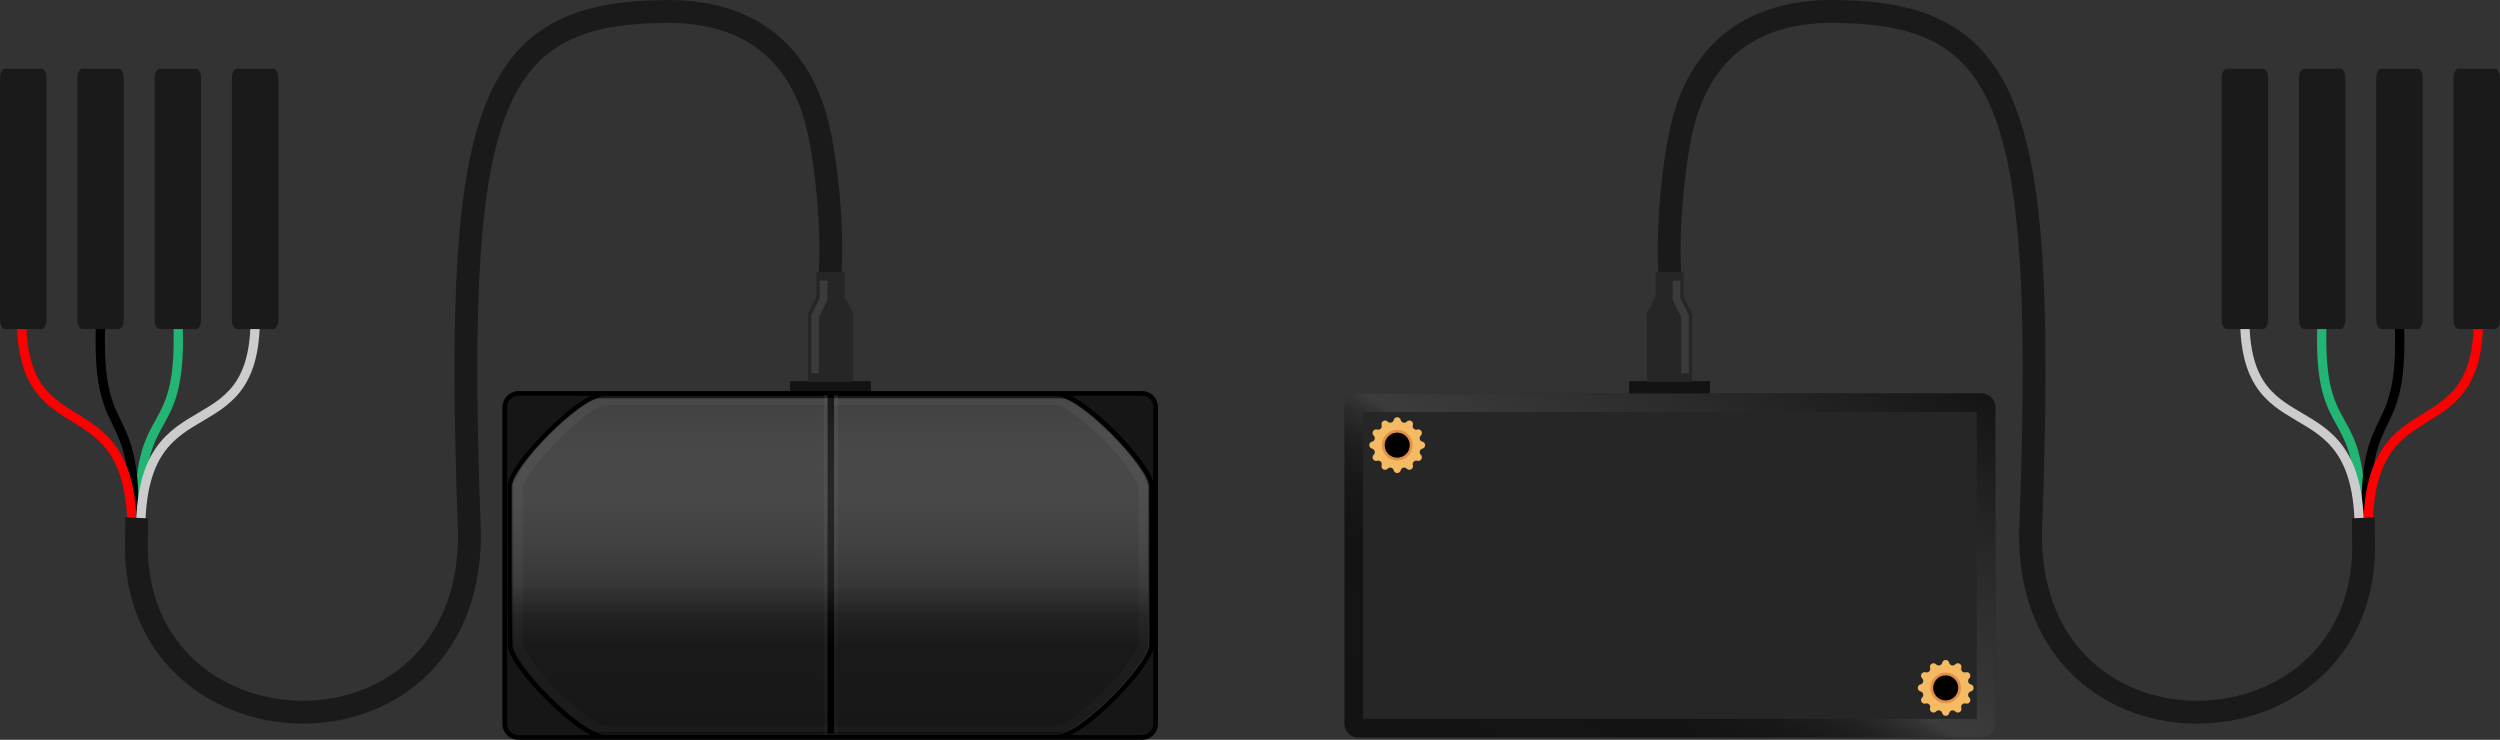 <svg id="lidar-tfmini-plus" xmlns="http://www.w3.org/2000/svg" xmlns:xlink="http://www.w3.org/1999/xlink" width="134.43mm" height="39.779mm" viewBox="0 0 381.062 112.76">
  <rect x="0" y="0" width="381.062" height="112.76" fill="#333333" stroke="none"/>
  <defs>
    <style>
      .cls-1, .cls-11, .cls-16, .cls-18, .cls-2, .cls-3, .cls-4, .cls-6 {
        fill: none;
      }

      .cls-1 {
        stroke: #22b573;
      }

      .cls-1, .cls-2, .cls-3, .cls-4 {
        stroke-linecap: round;
        stroke-width: 1.417px;
      }

      .cls-1, .cls-11, .cls-13, .cls-14, .cls-15, .cls-16, .cls-18, .cls-2, .cls-3, .cls-4, .cls-6 {
        stroke-miterlimit: 10;
      }

      .cls-14, .cls-15, .cls-18, .cls-2 {
        stroke: #000;
      }

      .cls-3 {
        stroke: red;
      }

      .cls-4 {
        stroke: #ccc;
      }

      .cls-5 {
        fill: #1a1a1a;
      }

      .cls-6 {
        stroke: #1a1a1a;
        stroke-width: 3.484px;
      }

      .cls-7 {
        fill: #141313;
      }

      .cls-8 {
        fill: #111;
      }

      .cls-9 {
        fill: url(#Безымянный_градиент_54);
      }

      .cls-10 {
        fill: #262626;
      }

      .cls-11 {
        stroke: #fff;
        stroke-width: 1.16px;
        opacity: 0.1;
      }

      .cls-11, .cls-16, .cls-17, .cls-19 {
        isolation: isolate;
      }

      .cls-12 {
        fill: #f4ba64;
      }

      .cls-13 {
        stroke: #e29047;
        stroke-width: 0.425px;
      }

      .cls-14 {
        fill: #161616;
      }

      .cls-14, .cls-15 {
        stroke-width: 0.709px;
      }

      .cls-15 {
        fill: #2d2d2d;
      }

      .cls-16 {
        stroke: #515151;
        stroke-width: 1.417px;
      }

      .cls-16, .cls-17 {
        opacity: 0.28;
      }

      .cls-17 {
        fill: #515151;
      }

      .cls-18 {
        stroke-width: 0.992px;
      }

      .cls-19 {
        fill: url(#Безымянный_градиент_28);
      }
    </style>
    <linearGradient id="Безымянный_градиент_54" data-name="Безымянный градиент 54" x1="231.16" y1="126.675" x2="277.902" y2="45.716" gradientUnits="userSpaceOnUse">
      <stop offset="0.047" stop-color="#1a1a1a" stop-opacity="0.2"/>
      <stop offset="0.277" stop-color="#1e1e1e" stop-opacity="0.208"/>
      <stop offset="0.365" stop-color="#2e2e2e" stop-opacity="0.238"/>
      <stop offset="0.428" stop-color="#4a4a4a" stop-opacity="0.289"/>
      <stop offset="0.479" stop-color="#707070" stop-opacity="0.361"/>
      <stop offset="0.494" stop-color="gray" stop-opacity="0.39"/>
      <stop offset="0.752" stop-color="#515151" stop-opacity="0.395"/>
      <stop offset="1" stop-color="#1a1a1a" stop-opacity="0.4"/>
    </linearGradient>
    <linearGradient id="Безымянный_градиент_28" data-name="Безымянный градиент 28" x1="126.497" y1="111.739" x2="126.497" y2="60.655" gradientUnits="userSpaceOnUse">
      <stop offset="0.008" stop-opacity="0.5"/>
      <stop offset="0.262" stop-color="#050505" stop-opacity="0.492"/>
      <stop offset="0.353" stop-color="#161616" stop-opacity="0.462"/>
      <stop offset="0.417" stop-color="#353535" stop-opacity="0.411"/>
      <stop offset="0.439" stop-color="#444" stop-opacity="0.386"/>
      <stop offset="1" stop-color="#f2f2f2" stop-opacity="0.1"/>
    </linearGradient>
  </defs>
  <title>lidar-tfmini-plus</title>
  <g id="bottom">
    <g>
      <g id="Слой_4" data-name="Слой 4">
        <path class="cls-1" d="M359.7,80.614c.791-20.831-7.009-11.682-5.665-33.474"/>
        <path class="cls-2" d="M360.705,80.686c-.791-20.831,6.25-11.85,4.906-33.642"/>
        <path class="cls-3" d="M360.921,81.275c-.1-24.524,18.215-10.9,16.775-35.239"/>
        <path class="cls-4" d="M359.625,81.131c.1-24.524-18.829-10.759-17.389-35.095"/>
        <path class="cls-5" d="M344.956,50.16H339.4c-.422,0-.763-.648-.763-1.447V11.922c0-.8.341-1.447.763-1.447h5.56c.422,0,.763.648.763,1.447V48.713C345.719,49.512,345.378,50.16,344.956,50.16Z"/>
        <path class="cls-5" d="M356.737,50.16h-5.56c-.422,0-.763-.648-.763-1.447V11.922c0-.8.341-1.447.763-1.447h5.56c.421,0,.763.648.763,1.447V48.713C357.5,49.512,357.158,50.16,356.737,50.16Z"/>
        <path class="cls-5" d="M368.518,50.16h-5.56c-.422,0-.764-.648-.764-1.447V11.922c0-.8.342-1.447.764-1.447h5.56c.421,0,.763.648.763,1.447V48.713C369.281,49.512,368.939,50.16,368.518,50.16Z"/>
        <path class="cls-5" d="M380.3,50.16h-5.56c-.422,0-.764-.648-.764-1.447V11.922c0-.8.342-1.447.764-1.447h5.56c.421,0,.763.648.763,1.447V48.713C381.062,49.512,380.72,50.16,380.3,50.16Z"/>
      </g>
      <g id="Слой_3" data-name="Слой 3">
        <path class="cls-6" d="M254.588,42.476c-.6-6.9.494-19.428,2.466-25.529,2.187-6.766,7.936-15.928,24.064-15.16,26.4.628,30.72,16.9,28.378,79.732.028,37.165,52.181,34.793,50.757.386-.006-.153-.013-2.825-.021-2.979"/>
      </g>
    </g>
    <rect class="cls-7" x="248.337" y="58.085" width="12.3" height="2.4"/>
    <path class="cls-8" d="M304.143,62.1v48.273h0a2.073,2.073,0,0,1-2.113,2.033H206.944a2.075,2.075,0,0,1-2.013-2.134V62.1c0-.034,0-.068,0-.1h0a2.073,2.073,0,0,1,2.113-2.033H302.03A2.136,2.136,0,0,1,304.143,62.1Z"/>
    <path class="cls-9" d="M304.143,62.1v48.273h0a2.073,2.073,0,0,1-2.113,2.033H206.944a2.075,2.075,0,0,1-2.013-2.134V62.1c0-.034,0-.068,0-.1h0a2.073,2.073,0,0,1,2.113-2.033H302.03A2.136,2.136,0,0,1,304.143,62.1Z"/>
    <rect class="cls-10" x="207.766" y="62.799" width="93.542" height="46.771"/>
    <polygon id="polygon83480" class="cls-10" points="257.936 47.785 256.636 45.185 256.636 41.485 252.336 41.485 252.336 45.185 251.036 47.785 251.036 58.185 257.936 58.185 257.936 47.785"/>
    <polyline id="polyline83754" class="cls-11" points="255.536 42.785 255.536 45.585 256.836 48.185 256.836 56.885"/>
    <g>
      <g>
        <path class="cls-12" d="M213.505,64.018h0a.548.548,0,0,0,.926.248h0a.548.548,0,0,1,.921.532h0a.548.548,0,0,0,.678.678h0a.548.548,0,0,1,.531.921h0a.548.548,0,0,0,.249.926h0a.549.549,0,0,1,0,1.064h0a.548.548,0,0,0-.249.926h0a.548.548,0,0,1-.531.921h0a.548.548,0,0,0-.678.678h0a.548.548,0,0,1-.921.532h0a.548.548,0,0,0-.926.248h0a.549.549,0,0,1-1.064,0h0a.548.548,0,0,0-.926-.248h0a.548.548,0,0,1-.921-.532h0a.548.548,0,0,0-.678-.678h0a.548.548,0,0,1-.532-.921h0a.548.548,0,0,0-.248-.926h0a.548.548,0,0,1,0-1.064h0a.549.549,0,0,0,.248-.926h0a.548.548,0,0,1,.532-.921h0a.548.548,0,0,0,.678-.678h0a.548.548,0,0,1,.921-.532h0a.549.549,0,0,0,.926-.248h0A.548.548,0,0,1,213.505,64.018Z"/>
        <circle class="cls-13" cx="212.973" cy="67.855" r="2.126"/>
      </g>
      <g>
        <path class="cls-12" d="M297.105,101.018h0a.548.548,0,0,0,.926.248h0a.548.548,0,0,1,.921.532h0a.548.548,0,0,0,.678.678h0a.548.548,0,0,1,.532.921h0a.548.548,0,0,0,.248.926h0a.549.549,0,0,1,0,1.064h0a.548.548,0,0,0-.248.926h0a.548.548,0,0,1-.532.921h0a.548.548,0,0,0-.678.678h0a.548.548,0,0,1-.921.532h0a.548.548,0,0,0-.926.248h0a.549.549,0,0,1-1.064,0h0a.548.548,0,0,0-.926-.248h0a.548.548,0,0,1-.921-.532h0a.548.548,0,0,0-.678-.678h0a.548.548,0,0,1-.532-.921h0a.548.548,0,0,0-.248-.926h0a.548.548,0,0,1,0-1.064h0a.548.548,0,0,0,.248-.926h0a.548.548,0,0,1,.532-.921h0a.548.548,0,0,0,.678-.678h0a.548.548,0,0,1,.921-.532h0a.548.548,0,0,0,.926-.248h0A.548.548,0,0,1,297.105,101.018Z"/>
        <circle class="cls-13" cx="296.573" cy="104.855" r="2.126"/>
      </g>
    </g>
  </g>
  <g id="top">
    <g>
      <g id="Слой_4-2" data-name="Слой 4">
        <path class="cls-1" d="M21.365,80.614c-.791-20.831,7.009-11.682,5.665-33.474"/>
        <path class="cls-2" d="M20.357,80.686c.791-20.831-6.25-11.85-4.906-33.642"/>
        <path class="cls-3" d="M20.141,81.275c.1-24.524-18.215-10.9-16.775-35.239"/>
        <path class="cls-4" d="M21.437,81.131c-.1-24.524,18.828-10.759,17.388-35.095"/>
        <path class="cls-5" d="M36.106,50.16h5.56c.422,0,.763-.648.763-1.447V11.922c0-.8-.341-1.447-.763-1.447h-5.56c-.422,0-.763.648-.763,1.447V48.713C35.343,49.512,35.684,50.16,36.106,50.16Z"/>
        <path class="cls-5" d="M24.325,50.16h5.56c.422,0,.763-.648.763-1.447V11.922c0-.8-.341-1.447-.763-1.447h-5.56c-.422,0-.763.648-.763,1.447V48.713C23.562,49.512,23.9,50.16,24.325,50.16Z"/>
        <path class="cls-5" d="M12.544,50.16H18.1c.422,0,.764-.648.764-1.447V11.922c0-.8-.342-1.447-.764-1.447h-5.56c-.421,0-.763.648-.763,1.447V48.713C11.781,49.512,12.123,50.16,12.544,50.16Z"/>
        <path class="cls-5" d="M.763,50.16h5.56c.422,0,.764-.648.764-1.447V11.922c0-.8-.342-1.447-.764-1.447H.763c-.421,0-.763.648-.763,1.447V48.713C0,49.512.342,50.16.763,50.16Z"/>
      </g>
      <g id="Слой_3-2" data-name="Слой 3">
        <path class="cls-6" d="M126.473,42.476c.6-6.9-.493-19.428-2.465-25.529-2.188-6.766-7.936-15.928-24.064-15.16-26.4.628-30.72,16.9-28.378,79.732-.029,37.165-52.181,34.793-50.758.386.007-.153.014-2.825.022-2.979"/>
      </g>
    </g>
    <rect class="cls-7" x="120.437" y="58.085" width="12.3" height="2.4"/>
    <path class="cls-14" d="M79.044,59.965h94.985A2.072,2.072,0,0,1,176.142,62h0c0,.033,0,.067,0,.1v48.172a2.075,2.075,0,0,1-2.012,2.134H79.044a2.073,2.073,0,0,1-2.113-2.033h0c0-.034,0-.068,0-.1V62.1A2.136,2.136,0,0,1,79.044,59.965Z"/>
    <path class="cls-15" d="M77.737,98.285v-24.2c0-3.1,10.5-13.7,13.6-13.7h70.6c3.1,0,13.6,10.6,13.6,13.7v24.2c0,3.1-10.5,13.7-13.6,13.7h-70.6C88.237,111.985,77.737,101.385,77.737,98.285Z"/>
    <path class="cls-16" d="M79.017,97.968V74.4c0-3.019,10.225-13.342,13.244-13.342h68.752c3.019,0,13.244,10.323,13.244,13.342V97.968c0,3.019-10.225,13.341-13.244,13.341H92.261C89.242,111.31,79.017,100.987,79.017,97.968Z"/>
    <rect class="cls-17" x="125.573" y="60.185" width="2.127" height="51.6"/>
    <line class="cls-18" x1="126.637" y1="60.185" x2="126.637" y2="111.785"/>
    <polygon id="polygon83480-2" data-name="polygon83480" class="cls-10" points="123.138 58.185 130.038 58.185 130.038 47.785 128.738 45.185 128.738 41.485 124.438 41.485 124.438 45.185 123.138 47.785 123.138 58.185"/>
    <polyline id="polyline83754-2" data-name="polyline83754" class="cls-11" points="124.238 56.885 124.238 48.185 125.538 45.585 125.538 42.785"/>
    <path class="cls-19" d="M77.969,98.176V74.218c0-3.069,10.42-13.563,13.5-13.563h70.063c3.077,0,13.5,10.494,13.5,13.563V98.176c0,3.069-10.42,13.563-13.5,13.563H91.465C88.389,111.739,77.969,101.245,77.969,98.176Z"/>
  </g>
</svg>
